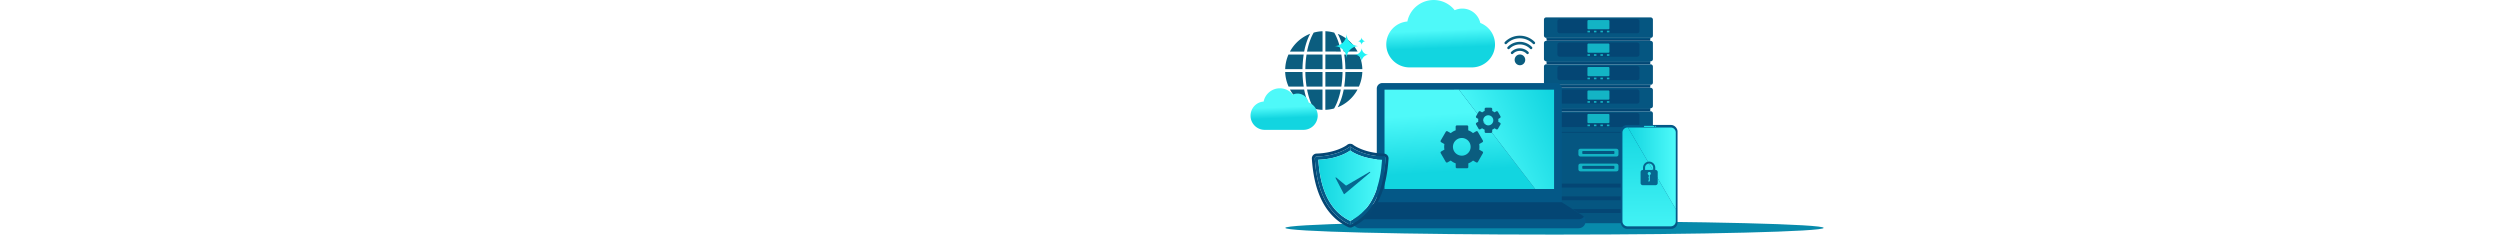 <svg xmlns="http://www.w3.org/2000/svg" xmlns:xlink="http://www.w3.org/1999/xlink" viewBox="0 0 4096 385"><style><![CDATA[.B{fill:#055681}.C{fill:#044674}.D{fill:#13b4c5}.E{fill:#045887}]]></style><defs><linearGradient x1="50.976%" y1="71.3%" x2="49.27%" y2="44.792%" id="A"><stop stop-color="#12d5e0" offset="0%"/><stop stop-color="#4ef9f9" offset="99%"/></linearGradient><linearGradient x1="51.044%" y1="71.258%" x2="49.327%" y2="44.83%" id="B"><stop stop-color="#12d5e0" offset="0%"/><stop stop-color="#4ef9f9" offset="99%"/></linearGradient><linearGradient x1="50.925%" y1="81.493%" x2="45.347%" y2="23.218%" id="C"><stop stop-color="#12d5e0" offset="0%"/><stop stop-color="#4ef9f9" offset="99%"/></linearGradient><linearGradient x1="105.7%" y1="24.773%" x2="17.407%" y2="64.772%" id="D"><stop stop-color="#12d5e0" offset="0%"/><stop stop-color="#4ef9f9" offset="99%"/></linearGradient><linearGradient x1="-0.019%" y1="49.991%" x2="100.019%" y2="49.991%" id="E"><stop stop-color="#12d5e0" offset="0%"/><stop stop-color="#4ef9f9" offset="99%"/></linearGradient><linearGradient x1="49.858%" y1="-8.362%" x2="50.055%" y2="125.821%" id="F"><stop stop-color="#12d5e0" offset="0%"/><stop stop-color="#4ef9f9" offset="99%"/></linearGradient><linearGradient x1="0%" y1="49.996%" x2="100%" y2="49.996%" id="G"><stop stop-color="#12d5e0" offset="0%"/><stop stop-color="#4ef9f9" offset="99%"/></linearGradient><path id="H" d="M2600.93 50.35h4.07v2.68h-4.07z"/></defs><ellipse fill="#078aab" cx="2546.87" cy="373.38" rx="441.03" ry="10.97"/><g fill="#0b5d7f"><path d="M2202.38 89.3h24.2a65.48 65.48 0 0 1 5.51 23.92h-27.78a168.62 168.62 0 0 0-1.94-23.92zm-10.6-33.82a64 64 0 0 1 32.45 29h-22.65c-2.6-13.34-6.47-22.85-9.8-29zm-20.28 29V51.15a63.76 63.76 0 0 1 14.49 2.34c3.53 6 8.06 16.1 10.93 31l-25.42-.02zm-30.8 57.42a167.54 167.54 0 0 1-2-23.91h28.1v23.9h-26.1zm0-52.6h26.16v23.92h-28.16a168.26 168.26 0 0 1 1.95-23.92h.05zm11.74-35.9a61.81 61.81 0 0 1 14.42-2.22V84.5h-25.43c2.87-15 7.44-25.1 10.96-31.12h.05zm-39 31.12a64.08 64.08 0 0 1 33.19-29.24c-3.34 6.15-7.3 15.74-9.9 29.24h-23.3zm20.54 28.7h-28.34a65.4 65.4 0 0 1 5.41-23.92H2136a168.62 168.62 0 0 0-2 23.92h0zm2 28.68h-24.75a65 65 0 0 1-5.62-23.89H2134a166.25 166.25 0 0 0 2 23.89h0zm.75 4.77c2.63 13.66 6.64 23.22 10 29.3a63.74 63.74 0 0 1-33.27-29.3h23.27zm30.05 0V180a61 61 0 0 1-14.26-2.18c-3.54-5.9-8.14-16-11-31.18l25.26.02zm30 0c-2.9 15-7.46 25.15-11 31.06a62.27 62.27 0 0 1-14.34 2.21v-33.27h25.34zM2171.5 118h28.1a167.9 167.9 0 0 1-2 23.91h-26.1V118zm28.1-4.77h-28.1V89.3h26.17a168.36 168.36 0 0 1 1.94 23.92v.02zm4.68 4.77h27.75a65.26 65.26 0 0 1-5.61 23.91h-24.1a167.9 167.9 0 0 0 1.97-23.91zm19.9 28.68a63.46 63.46 0 0 1-32.53 29.1c3.36-6.08 7.3-15.57 9.9-29.1h22.63z"/><ellipse cx="2490.26" cy="98.06" rx="8.69" ry="8.85"/><path d="M2475.93 85.07a2.13 2.13 0 0 0 0 3 2 2 0 0 0 2.92 0 15.65 15.65 0 0 1 22.4 0 2 2 0 0 0 2.92 0 2.13 2.13 0 0 0 0-3 19.73 19.73 0 0 0-28.24 0h0zm14.12-16.53a27.68 27.68 0 0 0-19.92 8.46 2.13 2.13 0 0 0 0 3 2 2 0 0 0 2.92 0 23.72 23.72 0 0 1 34 0 2 2 0 0 0 1.46.61 2.07 2.07 0 0 0 1.47-.61 2.15 2.15 0 0 0 0-3 27.72 27.72 0 0 0-19.93-8.46zm24.5.28a34.2 34.2 0 0 0-49 0 2.13 2.13 0 0 0 0 3 2.05 2.05 0 0 0 2.93 0 30.13 30.13 0 0 1 43.15 0 2 2 0 0 0 2.92 0 2.13 2.13 0 0 0 0-3h0z"/></g><path d="M2701.4 365.68h-165.06a5.67 5.67 0 0 1-5.67-5.67V209.84h176.4V360a5.67 5.67 0 0 1-5.67 5.68h0z" class="B"/><g class="C"><rect x="2540.18" y="321.67" width="157.39" height="6.44" rx="1.56"/><rect x="2540.18" y="300.81" width="157.39" height="6.44" rx="1.56"/><rect x="2540.18" y="342.53" width="157.39" height="6.44" rx="1.56"/></g><rect x="2529.61" y="28.52" width="178.52" height="33.47" rx="3.43" class="B"/><path d="M2533.95 62h169.84v4.83h-169.84z" class="C"/><path d="M2533.95 62h169.84v1.7h-169.84z" class="B"/><rect x="2551.64" y="31.17" width="134.46" height="23.3" rx="3.51" class="C"/><g class="D"><rect x="2600.86" y="32.87" width="36.02" height="15.11" rx="1.41"/><use xlink:href="#H"/><use xlink:href="#H" x="21.21"/><use xlink:href="#H" x="10.6"/><use xlink:href="#H" x="31.82"/></g><rect x="2529.61" y="66.96" width="178.52" height="33.47" rx="3.43" class="B"/><path d="M2533.95 100.44h169.84v4.83h-169.84z" class="C"/><path d="M2533.95 100.44h169.84v1.7h-169.84z" class="B"/><rect x="2551.64" y="69.61" width="134.46" height="23.3" rx="3.51" class="C"/><g class="D"><rect x="2600.86" y="71.31" width="36.02" height="15.11" rx="1.41"/><use xlink:href="#H" y="38.45"/><use xlink:href="#H" x="21.21" y="38.45"/><use xlink:href="#H" x="10.6" y="38.45"/><use xlink:href="#H" x="31.82" y="38.45"/></g><rect x="2529.61" y="105.39" width="178.52" height="33.47" rx="3.43" class="B"/><path d="M2533.95 138.88h169.84v4.83h-169.84z" class="C"/><path d="M2533.95 138.88h169.84v1.7h-169.84z" class="B"/><rect x="2551.64" y="108.04" width="134.46" height="23.3" rx="3.51" class="C"/><g class="D"><rect x="2600.86" y="109.74" width="36.02" height="15.11" rx="1.41"/><use xlink:href="#H" y="76.87"/><use xlink:href="#H" x="21.21" y="76.87"/><use xlink:href="#H" x="10.6" y="76.87"/><use xlink:href="#H" x="31.82" y="76.87"/></g><rect x="2529.61" y="143.83" width="178.52" height="33.47" rx="3.43" class="B"/><path d="M2533.95 177.3h169.84v4.83h-169.84z" class="C"/><path d="M2533.95 177.3h169.84v1.7h-169.84z" class="B"/><rect x="2551.64" y="146.48" width="134.46" height="23.3" rx="3.51" class="C"/><g class="D"><rect x="2600.86" y="148.18" width="36.02" height="15.11" rx="1.41"/><use xlink:href="#H" y="115.31"/><use xlink:href="#H" x="21.21" y="115.31"/><use xlink:href="#H" x="10.6" y="115.31"/><use xlink:href="#H" x="31.82" y="115.31"/></g><path d="M2533.95 215.75h169.84v1.7h-169.84z" class="C"/><rect x="2529.61" y="182.27" width="178.52" height="33.47" rx="3.43" class="B"/><rect x="2551.64" y="184.91" width="134.46" height="23.3" rx="3.51" class="C"/><g class="D"><rect x="2600.86" y="186.62" width="36.02" height="15.11" rx="1.41"/><use xlink:href="#H" y="153.75"/><use xlink:href="#H" x="21.21" y="153.75"/><use xlink:href="#H" x="10.6" y="153.75"/><use xlink:href="#H" x="31.82" y="153.75"/><rect x="2586.06" y="243.72" width="65.63" height="12.7" rx="3.09"/></g><rect x="2592.38" y="247.42" width="52.71" height="4.89" rx="1.05" class="B"/><rect x="2586.06" y="268.07" width="65.63" height="12.7" rx="3.09" class="D"/><rect x="2592.38" y="271.77" width="52.71" height="4.89" rx="1.05" class="B"/><path d="M2230.84 74h0a6.61 6.61 0 0 1 6.54-6.53h0a6.61 6.61 0 0 1-6.54-6.56h0a6.6 6.6 0 0 1-6.53 6.53h0a6.6 6.6 0 0 1 6.53 6.56h0zm.16 4.2h0c-.06 6.288-5.142 11.37-11.43 11.43h0a11.54 11.54 0 0 1 11.43 11.52h0c.07-6.283 5.147-11.36 11.43-11.43h0c-6.32-.066-11.414-5.2-11.43-11.52h0zm-4.73-2.7c-11.007-.092-19.908-8.993-20-20l-.07.07c-.092 11.007-8.993 19.908-20 20h0c11.007.092 19.908 8.993 20 20l.07-.08c.092-11.007 8.993-19.908 20-20h0z" fill="#20f2f5"/><path d="M2441.72 49.9a38 38 0 0 0-16.38-12.28h0a30.17 30.17 0 0 0-41.94-20.86h0a43.94 43.94 0 0 0-77.57 18.47h0c-19.392 1.616-34.364 17.732-34.55 37.2-.17 20.87 17.14 38 38 38h102.14c20.77 0 37.9-16.66 38-37.42a37.28 37.28 0 0 0-7.7-23.1z" fill="url(#A)"/><path d="M2154.17 175.47a23.47 23.47 0 0 0-10.11-7.58h0a18.61 18.61 0 0 0-25.87-12.89h0a27 27 0 0 0-21.29-10.33c-12.89.01-23.996 9.09-26.57 21.72h0c-12.513.952-22.003 11.678-21.424 24.214s11.017 22.34 23.564 22.136h63c12.828.05 23.296-10.253 23.45-23.08.042-5.127-1.63-10.122-4.75-14.2z" fill="url(#B)"/><path d="M2558.87 145.14a9.07 9.07 0 0 0-9.07-9.07h-285a9.08 9.08 0 0 0-9.08 9.07v164.52h303.16l-.01-164.52z" class="E"/><path fill="url(#C)" d="M2268.4 146.87l.01 163.08 247.06-.01-125.18-163.08z"/><path fill="url(#D)" d="M2546.2 146.86h-155.9l125.18 163.08h30.7z"/><g class="E"><path d="M2264.8 341.66h285a9.07 9.07 0 0 0 9.07-9.07v-22.94h-303.15v22.93a9.08 9.08 0 0 0 9.08 9.08h0z"/><path d="M2595.14 355.1a11.72 11.72 0 0 0-2.58-2.22l-33.7-21.6h-303.12l-33.7 21.6a12 12 0 0 0-2.59 2.22 11.48 11.48 0 0 0 8.9 18.86h357.88a11.47 11.47 0 0 0 8.89-18.86z"/></g><path d="M2228.37 359.18h357.88a11.28 11.28 0 0 0 8.89-4.06 11.72 11.72 0 0 0-2.58-2.22l-33.7-21.6h-303.12l-33.7 21.6a12 12 0 0 0-2.59 2.22 11.35 11.35 0 0 0 8.9 4.06z" class="C"/><path d="M2428.8 248.16l-5.25-3a29.91 29.91 0 0 0 .35-4.55 29.53 29.53 0 0 0-.37-4.57l5.24-3a2.07 2.07 0 0 0 .75-2.83l-8.27-14.32a2 2 0 0 0-1.26-1 2.07 2.07 0 0 0-1.58.22l-5.1 3a23.85 23.85 0 0 0-7.74-4.6v-6a2.06 2.06 0 0 0-2.07-2.07H2387a2.06 2.06 0 0 0-2.06 2.07v6a25.36 25.36 0 0 0-8 4.62l-5.34-3a2.05 2.05 0 0 0-2.81.76l-8.3 14.32a2.12 2.12 0 0 0-.21 1.58 2.06 2.06 0 0 0 1 1.25l5.22 3a28.32 28.32 0 0 0-.37 4.56 29.1 29.1 0 0 0 .36 4.56l-5.25 3a2.08 2.08 0 0 0-.75 2.83l8.27 14.33a2.06 2.06 0 0 0 2.8.76l5.4-3.05a25.33 25.33 0 0 0 8.05 4.63v6a2.07 2.07 0 0 0 2.07 2.07h16.54a2.07 2.07 0 0 0 2.07-2.07v-6a23.89 23.89 0 0 0 7.74-4.62l5.16 3a2.13 2.13 0 0 0 1.58.21 2 2 0 0 0 1.26-1l8.13-14.25a2.06 2.06 0 0 0-.76-2.84h0zm-33.8 6.9a14.48 14.48 0 1 1 14.48-14.47c-.006 7.993-6.487 14.47-14.48 14.47zm62.62-53.98l-2.86-1.64a17.35 17.35 0 0 0 .15-2.28 16.15 16.15 0 0 0-.17-2.29l2.84-1.65a2.06 2.06 0 0 0 .76-2.82l-4.13-7.16a2.09 2.09 0 0 0-1.28-1 2 2 0 0 0-1.58.23l-2.7 1.6a16.62 16.62 0 0 0-3.8-2.25v-3.3a2.07 2.07 0 0 0-2.06-2.07h-8.27a2.07 2.07 0 0 0-2.07 2.07v3.3a18.67 18.67 0 0 0-4.1 2.3l-2.95-1.67a2.07 2.07 0 0 0-2.81.76l-4.17 7.17a2.08 2.08 0 0 0-.21 1.56 2 2 0 0 0 1 1.26l2.83 1.64a16.51 16.51 0 0 0-.17 2.3 16.13 16.13 0 0 0 .16 2.29l-2.85 1.64a2 2 0 0 0-1 1.25 2.09 2.09 0 0 0 .2 1.57l4.14 7.17a2.08 2.08 0 0 0 2.8.77l3-1.7a18 18 0 0 0 4.11 2.31v3.3a2.07 2.07 0 0 0 2.07 2.07h8.27a2.07 2.07 0 0 0 2.07-2.07v-3.3a17.56 17.56 0 0 0 3.81-2.26l2.76 1.62a2.07 2.07 0 0 0 2.85-.75l4.1-7.16a2.07 2.07 0 0 0-.74-2.8zm-19.25 4.35a8.27 8.27 0 1 1 8.27-8.27 8.28 8.28 0 0 1-8.27 8.27z" fill="#0b5d7f"/><path d="M2273 254.26h0a8 8 0 0 0-5.6-2.6c-30.84-1-47.88-12.57-49.77-13.92a7.79 7.79 0 0 0-5.43-2.13v4.86a2.86 2.86 0 0 1 1 .16 3.08 3.08 0 0 1 1.22.81c.76.6 18.92 14 52.78 15.1a3 3 0 0 1 2.16 1 3.07 3.07 0 0 1 .78 2.25c-1.6 24.4-5.94 44.37-13.23 61.08-9.5 21.75-24.1 37.5-43.4 46.84a2.94 2.94 0 0 1-1.32.31h0v4.87a7.88 7.88 0 0 0 3.44-.79c20.4-9.86 35.78-26.44 45.75-49.28 7.52-17.23 12-37.74 13.62-62.7a7.91 7.91 0 0 0-1.99-5.85zm-62.23 113.4c-19.28-9.34-33.86-25.1-43.34-46.8-7.3-16.7-11.62-36.7-13.23-61.08a3 3 0 0 1 .78-2.25 3.05 3.05 0 0 1 2.16-1c33.9-1.1 52.07-14.52 52.8-15.1a3 3 0 0 1 2.21-1v-4.86a7.85 7.85 0 0 0-5.39 2.12c-1.95 1.4-19 12.94-49.77 13.93a7.93 7.93 0 0 0-7.64 8.43c1.65 25 6.1 45.47 13.63 62.7 10 22.8 25.3 39.36 45.63 49.23 1.1.55 2.3.84 3.54.84V368a3 3 0 0 1-1.37-.34h0z" fill="#054774"/><g class="E"><path d="M2212.16 246.47h0c1 1.2 19.8 14.23 52.24 15.27-2.5 37.65-13 81.27-52.24 100.23h0v6a2.95 2.95 0 0 0 1.32-.31c19.32-9.33 33.92-25.1 43.4-46.84 7.3-16.7 11.62-36.7 13.23-61.08a3.07 3.07 0 0 0-.78-2.25 3 3 0 0 0-2.16-1c-33.86-1.1-52-14.5-52.78-15.1a3.08 3.08 0 0 0-1.22-.81c-.32-.112-.66-.167-1-.16v6l-.02.04z"/><path d="M2157.14 256.52a3.05 3.05 0 0 0-2.16 1 3 3 0 0 0-.78 2.25c1.6 24.4 5.93 44.37 13.23 61.08 9.48 21.72 24.06 37.47 43.34 46.8.424.217.894.33 1.37.33v-6c-39.2-19-49.73-62.58-52.22-100.22 32.32-1 51.1-14 52.22-15.26v-6a3 3 0 0 0-2.21 1c-.72.5-18.88 13.92-52.8 15z"/></g><path d="M2212.16 246.48h0c-1.12 1.3-19.9 14.22-52.22 15.26C2162.4 299.4 2173 343 2212.14 362h0c39.2-19 49.75-62.58 52.24-100.23-32.38-1.06-51.24-14.08-52.22-15.3z" fill="url(#E)"/><path d="M2188.14 291.65l13.55 26.1a.7.7 0 0 0 1.06.21l42-35.2a.69.69 0 0 0-.79-1.13l-38.18 22.28a.69.69 0 0 1-.79-.06l-15.76-13a.7.7 0 0 0-1.09.82h0z" fill="#06678f"/><rect x="2655.33" y="204.72" width="93.15" height="170.29" rx="10.48" class="E"/><path d="M2666.47 208.9a8.25 8.25 0 0 0-8.26 8.25v145.4a8.26 8.26 0 0 0 8.26 8.26h70.87a8.26 8.26 0 0 0 8.26-8.26v-19.9l-78.47-133.77h-.66z" fill="url(#F)"/><path d="M2737.34 208.9h-70.2l78.47 133.77V217.16a8.25 8.25 0 0 0-8.26-8.25z" fill="url(#G)"/><g fill="#20f2f5"><rect x="2693.31" y="206.2" width="17.18" height="1.63" rx=".815"/><path d="M2713.38 207a.82.82 0 1 1-1.64 0 .82.82 0 0 1 1.4-.58.82.82 0 0 1 .24.58z"/></g><path d="M2712.36 278.43h-.36v-3.6a10.05 10.05 0 0 0-10.045-10.045 10.05 10.05 0 0 0-10.045 10.045v3.6h-.4a3.57 3.57 0 0 0-3.57 3.56v17.86a3.56 3.56 0 0 0 3.56 3.56h20.92a3.56 3.56 0 0 0 3.57-3.56V282a3.57 3.57 0 0 0-3.62-3.57h0zm-17.06-3.6a6.61 6.61 0 0 1 9.984-5.938 6.61 6.61 0 0 1 3.226 5.938v3.6h-13.2v-3.6zm7.6 22.27h-2.8V296h1.27v-4.38h-.57v-1.13h.57v-3.75a2.55 2.55 0 0 1-1.34-.9h0a2.23 2.23 0 0 1-.2-.3v-.1l-.12-.27c0-.07 0-.14-.05-.2a1.46 1.46 0 0 1 0-.2 2.09 2.09 0 0 1 0-.43 2.84 2.84 0 0 1 0-.51 2.24 2.24 0 0 1 .14-.46 2.56 2.56 0 0 1 4.75 0 2.24 2.24 0 0 1 .14.46 2.84 2.84 0 0 1 .05.51 2.55 2.55 0 0 1-1.67 2.4v10.38h-.17z" fill="#06678f"/></svg>